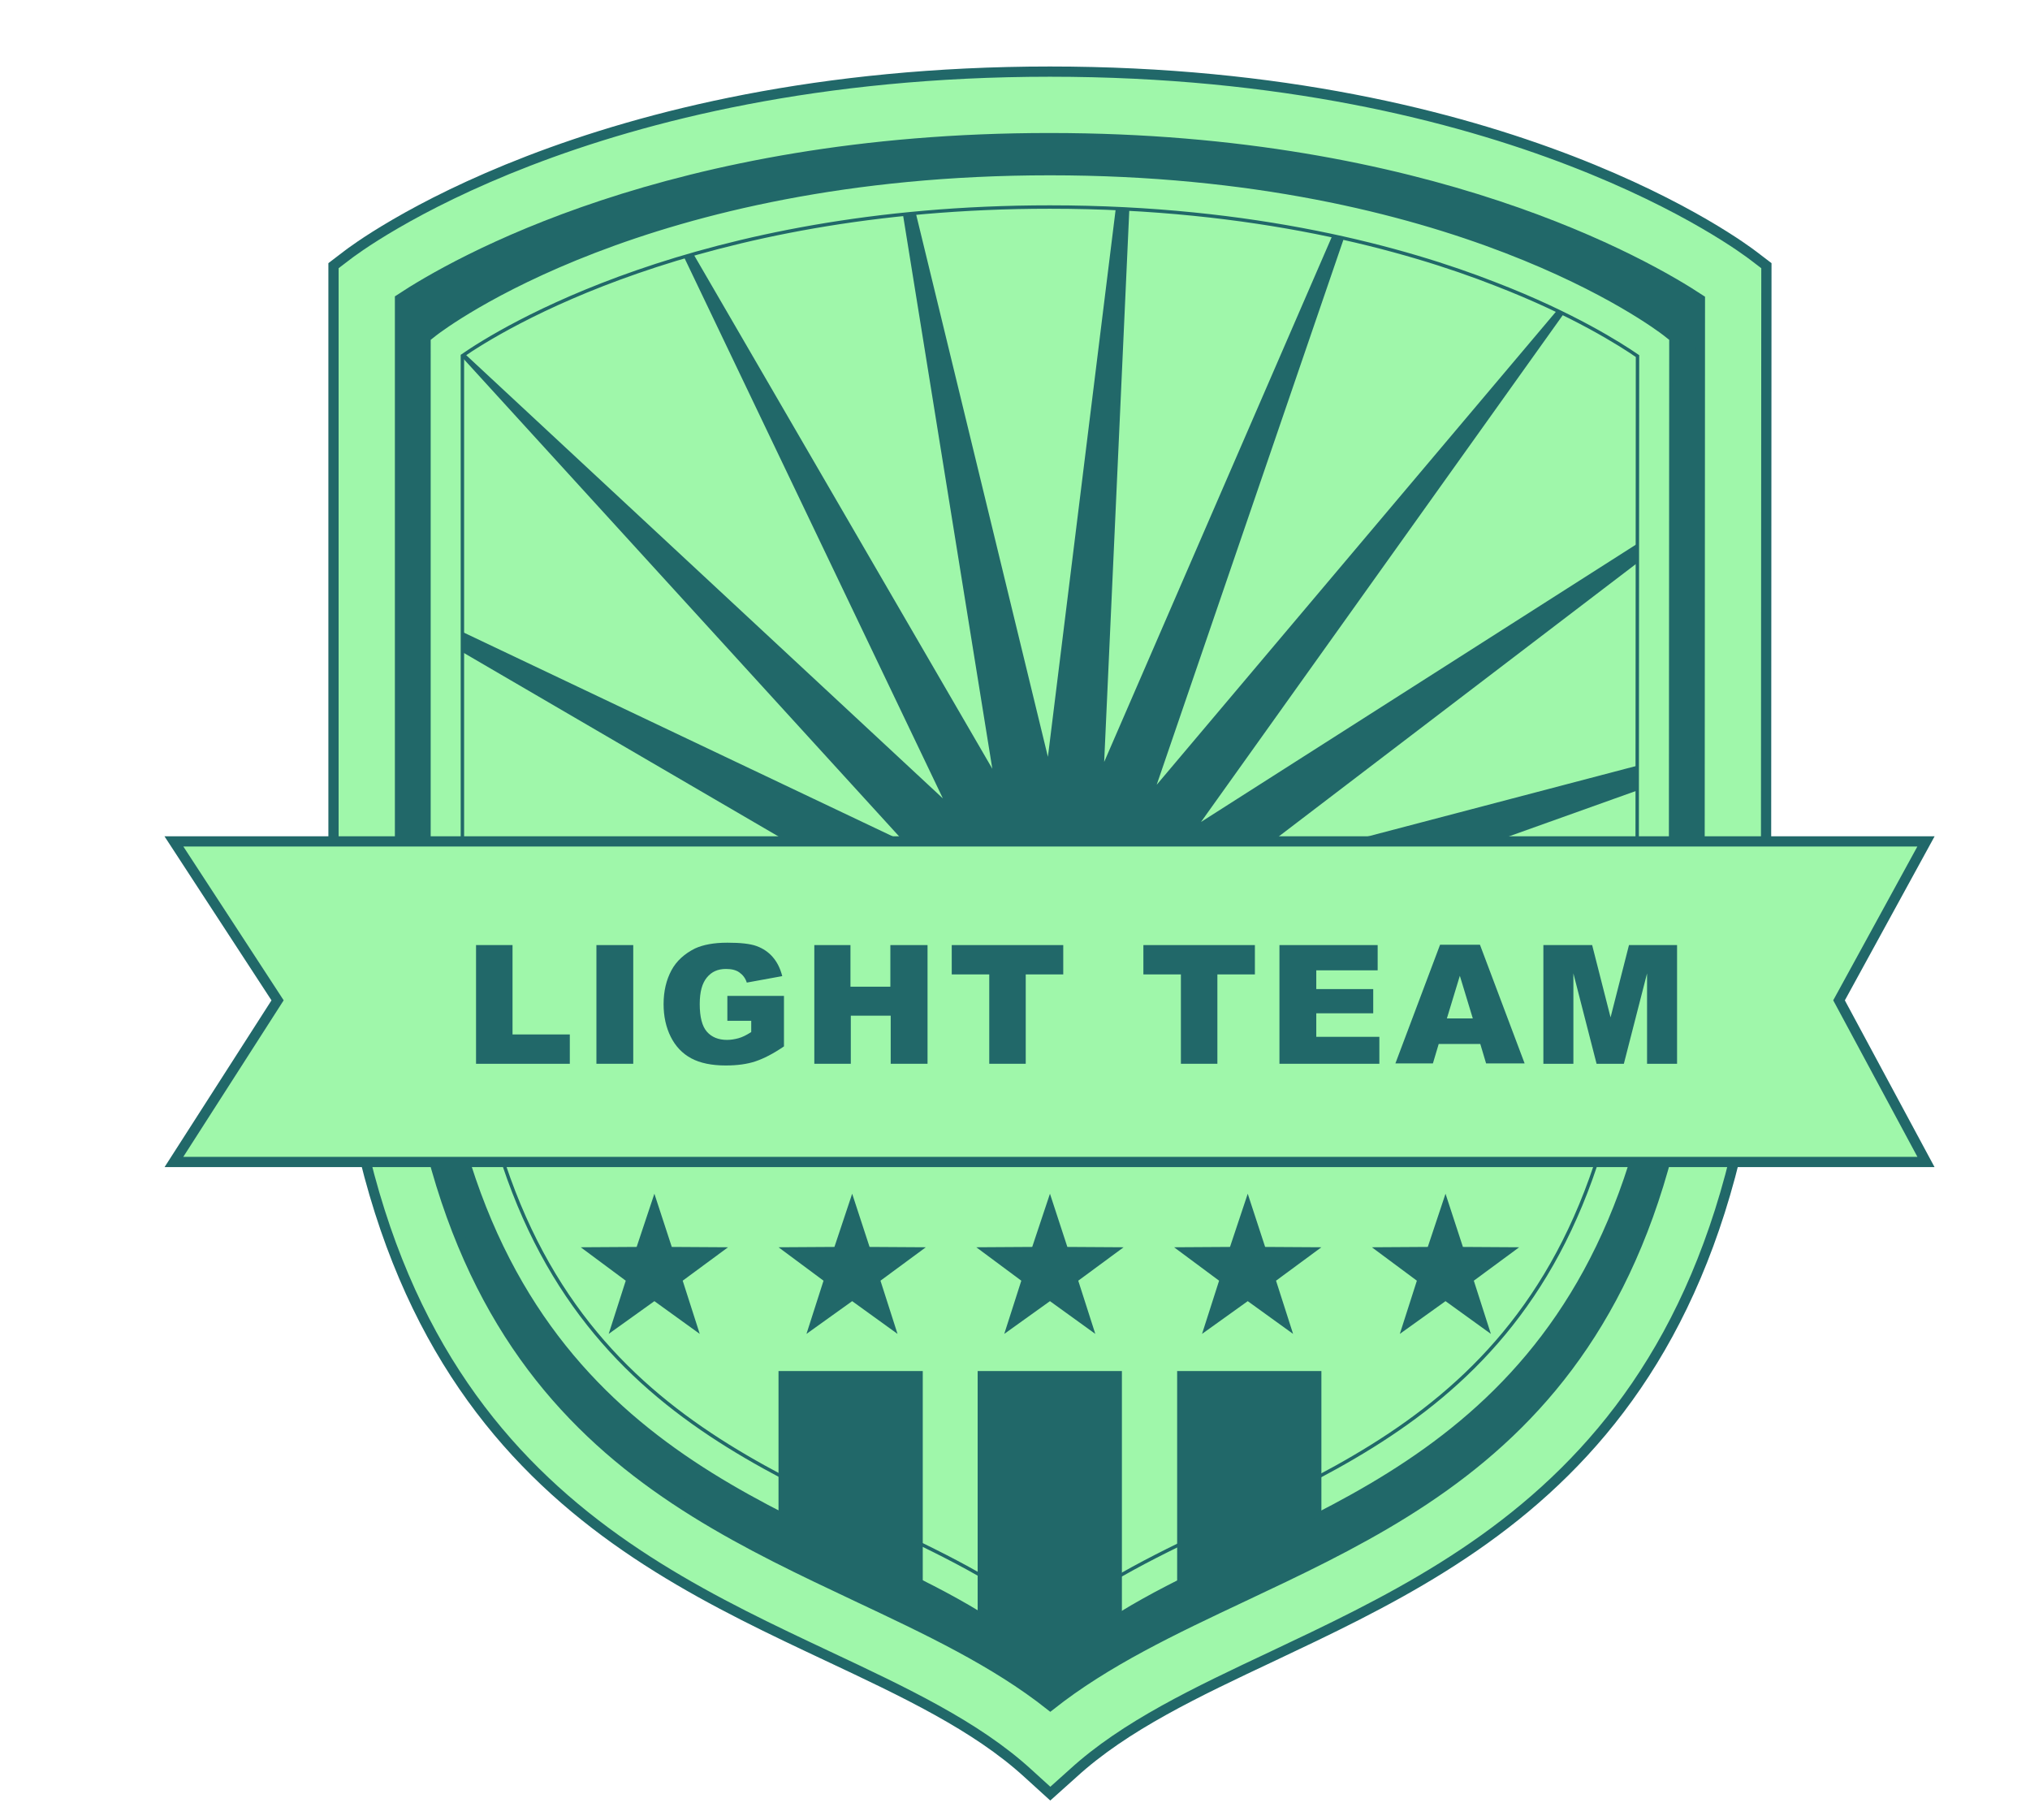 <?xml version="1.0" encoding="utf-8"?>
<!-- Generator: Adobe Illustrator 24.0.1, SVG Export Plug-In . SVG Version: 6.00 Build 0)  -->
<svg version="1.1" id="Layer_1" xmlns="http://www.w3.org/2000/svg" xmlns:xlink="http://www.w3.org/1999/xlink" x="0px" y="0px"
	 viewBox="0 0 595.3 533.7" style="enable-background:new 0 0 595.3 533.7;" xml:space="preserve">
<style type="text/css">
	.st0{fill:#E04726;}
	.st1{fill:#216869;}
	.st2{fill:#9FF7AA;}
	.st3{fill:#9FF7AA;stroke:#216869;stroke-width:3;stroke-miterlimit:10;}
	.st4{fill:none;}
	.st5{fill:#9FF7AA;stroke:#216869;stroke-miterlimit:10;}
</style>
<g>
	<path class="st0" d="M899.4,1464.3c-3-15.7-0.3-29.8,8-42.1c7.8-11.5,19.5-19.8,31.2-25.7c-19,3.1-36.7,10.2-52.1,20.4l-1.9,1.6
		c-0.2,0.2-16.7,15.1-4.3,57.8C886.2,1472.2,892.5,1468.3,899.4,1464.3z"/>
	<path class="st0" d="M864.3,1435.1c-11,11.2-20,24.3-26.6,38.8c1.6,0.6,3.1,1.3,4.5,2.2c6.2,3.8,11.1,10.1,14.5,18.8
		c4-3.7,8.4-7.4,13.2-11.1C863.1,1462.5,862.5,1446.6,864.3,1435.1z"/>
	<path class="st0" d="M836,1486.6c-0.9-0.6-1.8-1-2.7-1.3c-4.8,13.9-7.5,28.8-7.5,44.4c0,1.6,0,3.1,0.1,4.7
		c4.5-8.9,11.3-19.1,21.3-29.9C844.6,1495.7,840.9,1489.7,836,1486.6z"/>
	<path class="st0" d="M850.3,1519.2c-8.3,10-13.4,19.2-16.6,26.9c-0.8,1.9-1.5,3.8-2.1,5.8H855c-0.3-2-0.5-4-0.8-6
		C852.9,1536.6,851.8,1527.7,850.3,1519.2z"/>
	<path class="st0" d="M874.3,1495.9c-5.1,4.1-9.7,8.2-13.8,12.2c2.4,11.4,4,23.5,5.7,36.2c0.3,2.5,0.7,5.1,1,7.6h36.4
		c-6.8-10.8-13.3-22.2-19.4-34.1C880.3,1510,877,1502.7,874.3,1495.9z"/>
	<path class="st0" d="M1078.6,1464c-6.8-3.4-23.6-10.9-47.1-14.6c-27.6-4.4-70.2-4.1-117.7,20.8c7.4,16.9,27.3,23.7,55.9,33.3
		c27.4,9.3,63.5,21.5,103.1,48.3h21c1.2-7.3,1.8-14.7,1.8-22.3C1095.6,1505.8,1089.4,1483.4,1078.6,1464z"/>
	<path class="st0" d="M903.1,1476.2c-6.8,4-13.1,8-18.7,12c2.7,7.3,6.2,15.3,10.7,24c7,13.8,14.8,27.1,23,39.6h132
		c-32.1-19.1-61.3-29-84.3-36.8C935.5,1504.8,912.6,1497.1,903.1,1476.2z"/>
	<path class="st0" d="M917.5,1429c-5.8,8.5-8,18.3-6.8,29.1c49.5-25.2,94-25.3,123-20.7c12.9,2.1,23.9,5.1,32.6,8.2
		c-21.2-26.7-52.4-45.2-87.8-49.8C970.3,1397.4,933.3,1405.7,917.5,1429z"/>
</g>
<polygon class="st1" points="111.5,95.9 111.5,273.5 117.3,344.6 125.8,370.6 164.5,433 219,469.9 245.6,475.9 279.9,495.2 
	303.1,508.1 306.2,514.6 329.5,497.6 400.1,460.1 460,418.3 480.2,387.3 498.5,350 505.6,302.6 505.6,204.5 509.7,90.1 504.6,76.8 
	446.7,53 336.8,29.8 285,29.8 216.6,38 165.2,53.7 117.3,74.4 "/>
<g>
	<path class="st2" d="M485.1,101.8c0,0-59-46-177.2-46s-177.2,46-177.2,46v152.4c0,187.8,122.7,178.2,177.3,228.1
		c54.6-49.9,177-40.3,177-228.2L485.1,101.8z"/>
	<g>
		<path class="st3" d="M308,525.9l-6.6-6c-15.2-13.9-36.3-23.8-58.6-34.3c-64.6-30.4-145-68.3-145-230.7v-177l3.8-2.9
			c2.8-2.2,70.9-54,206.3-54s203.4,51.8,206.3,54l3.8,2.9l-0.1,176.9c0,162.5-80.2,200.3-144.7,230.8
			c-22.3,10.5-43.3,20.4-58.5,34.3L308,525.9z M117.3,87.7v167.2c0,150.1,71.1,183.5,133.8,213.1c20.8,9.8,40.6,19.1,56.9,32
			c16.3-12.9,36-22.2,56.8-32c62.6-29.5,133.6-63,133.6-213.1l0.1-167.1C482.9,77.5,418.9,40.5,308,40.5
			C196.5,40.4,132.9,77.4,117.3,87.7z"/>
	</g>
	<g>
		<polygon class="st4" points="130.7,188.4 130.7,245.9 257.6,262.5 		"/>
		<path class="st4" d="M130.7,252.5v1.7c0,17.8,1.1,33.9,3.2,48.4l121-22.8L130.7,252.5z"/>
		<path class="st4" d="M131.9,100.9c-0.8,0.6-1.3,0.9-1.3,0.9V183l134.3,63.8L131.9,100.9z"/>
		<path class="st4" d="M198.4,70.8c-37.5,11.1-59.4,25.1-65.8,29.6l143.9,133.7L198.4,70.8z"/>
		<path class="st4" d="M264,58.1c-24.4,2.5-45.5,6.9-63.2,12.1L291,225.6L264,58.1z"/>
		<path class="st4" d="M183.1,406.9c11.5,10.9,24.2,19.3,37.1,26.6l55.1-107.4L183.1,406.9z"/>
		<path class="st4" d="M305.6,339.3l-32.7,120.3c13.2,6.6,25.2,13.7,35.1,22.7c3.3-3,6.9-5.8,10.6-8.5L305.6,339.3z"/>
		<path class="st4" d="M151,362.7c7.5,15.9,16.8,28.7,27.1,39.4l86-88.9L151,362.7z"/>
		<path class="st4" d="M134.9,309.3c3,18.1,7.6,33.6,13.3,47.1l108.9-59.3L134.9,309.3z"/>
		<path class="st4" d="M226.5,437c13.5,7.2,27.2,13.2,40,19.5l23-121.3L226.5,437z"/>
		<path class="st4" d="M417.1,419.8c11.7-8.5,22.6-18.7,32.2-31.6l-98.4-66.9L417.1,419.8z"/>
		<path class="st4" d="M453.5,382.3c7.9-11.7,14.7-25.5,19.9-42l-112.9-33.4L453.5,382.3z"/>
		<path class="st4" d="M475.5,333.3c3.8-13.6,6.6-29,8.1-46.4l-118,3.3L475.5,333.3z"/>
		<path class="st4" d="M373,445.2c12.7-6.1,25.7-12.8,38-21.1l-73.3-92L373,445.2z"/>
		<path class="st4" d="M484.2,279.7c0.5-8.1,0.8-16.6,0.8-25.5v-24l-119.2,42.6L484.2,279.7z"/>
		<path class="st4" d="M324.6,469.9c12.5-7.9,26.9-14.4,41.8-21.5l-44.1-110.1L324.6,469.9z"/>
		<polygon class="st4" points="485,223.3 485,161.4 361.2,255.8 		"/>
		<path class="st4" d="M485,156.4v-54.6c0,0-7.9-6.1-23.6-13.9L352,241.2L485,156.4z"/>
		<path class="st4" d="M392.7,64.5c-17.8-3.9-38.3-6.8-61.3-8l-7.6,166.9L392.7,64.5z"/>
		<path class="st4" d="M327.8,56.3c-6.4-0.3-13.1-0.5-19.9-0.5c-14.4,0-27.9,0.7-40.5,1.9l39.8,164.1L327.8,56.3z"/>
		<path class="st4" d="M459.9,87.1c-14.8-7.2-36.3-15.6-64.3-22L339.1,230L459.9,87.1z"/>
		<path class="st1" d="M370.4,292.1l-4.8-1.9l118-3.3c0.2-2.4,0.4-4.8,0.6-7.3l-118.3-7L485.1,230v-6.8l-123.8,32.5l123.9-94.5v-5
			l-133,84.8L461.5,87.9c-0.5-0.3-1-0.5-1.6-0.8l-120.7,143l56.5-164.9c-1-0.2-2-0.4-3-0.7l-68.9,158.9l7.6-166.9
			c-1.2-0.1-2.4-0.1-3.6-0.2l-20.5,165.6L267.4,57.7c-1.1,0.1-2.3,0.2-3.4,0.3l27,167.4L200.8,70.1c-0.8,0.2-1.6,0.5-2.4,0.7
			l78.1,163.3L132.7,100.4c-0.3,0.2-0.5,0.4-0.7,0.5l133.1,145.9L130.8,183v5.4l126.9,74l-127-16.5v6.6l124.2,27.3l-121,22.8
			c0.3,2.3,0.7,4.6,1,6.8l122.2-12.2"/>
	</g>
	<g>
		<path class="st5" d="M308,488.9l-3.3-3c-13.9-12.7-32.8-21.6-52.8-31c-56.2-26.5-126.1-59.4-126.1-200.7V99.4l1.9-1.5
			c2.5-1.9,61.7-47,180.2-47s177.7,45.1,180.2,47l1.9,1.5l-0.1,154.7c0,141.3-69.8,174.3-125.9,200.8c-20,9.4-38.8,18.3-52.7,31
			L308,488.9z M135.6,104.3v149.9c0,135.1,64,165.3,120.5,191.9c19.2,9,37.4,17.6,51.9,29.8c14.5-12.1,32.7-20.7,51.8-29.7
			c56.4-26.6,120.3-56.8,120.3-192l0.1-149.8c-4.8-3.3-18.8-12.3-41.6-21.1c-26.5-10.4-70.7-22.6-130.7-22.6
			C204.1,60.7,146.4,96.8,135.6,104.3z"/>
	</g>
	<polygon class="st3" points="564.8,340.7 51,340.7 81.4,293.3 51,246.7 564.8,246.7 539.3,293.3 	"/>
	<g>
		<path class="st1" d="M139.6,277.1h10.7v26.2h16.8v8.6h-27.5V277.1z"/>
		<path class="st1" d="M174.9,277.1h10.8v34.8h-10.8V277.1z"/>
		<path class="st1" d="M213.3,299.3V292h16.6v14.8c-3.2,2.2-6,3.6-8.4,4.4c-2.4,0.8-5.3,1.2-8.7,1.2c-4.1,0-7.5-0.7-10.1-2.1
			s-4.6-3.5-6-6.3c-1.4-2.8-2.1-6-2.1-9.6c0-3.8,0.8-7.1,2.3-9.9s3.9-4.9,6.9-6.4c2.4-1.1,5.5-1.7,9.5-1.7c3.8,0,6.7,0.3,8.6,1
			c1.9,0.7,3.5,1.8,4.7,3.2c1.3,1.5,2.2,3.3,2.8,5.6l-10.4,1.9c-0.4-1.3-1.2-2.3-2.2-3c-1-0.7-2.3-1-3.9-1c-2.4,0-4.2,0.8-5.6,2.5
			s-2.1,4.2-2.1,7.8c0,3.8,0.7,6.5,2.1,8.1c1.4,1.6,3.4,2.4,5.9,2.4c1.2,0,2.3-0.2,3.4-0.5c1.1-0.3,2.3-0.9,3.7-1.8v-3.3H213.3z"/>
		<path class="st1" d="M238.7,277.1h10.7v12.2h11.7v-12.2H272v34.8h-10.8v-14.1h-11.7v14.1h-10.7V277.1z"/>
		<path class="st1" d="M279.1,277.1h32.7v8.6h-11v26.2h-10.7v-26.2h-11V277.1z"/>
		<path class="st1" d="M335.3,277.1h32.7v8.6h-11v26.2h-10.7v-26.2h-11V277.1z"/>
		<path class="st1" d="M375.2,277.1H404v7.4h-18v5.5h16.7v7.1H386v6.9h18.5v7.9h-29.3V277.1z"/>
		<path class="st1" d="M434.1,306.1h-12.2l-1.7,5.7h-11l13.1-34.8H434l13.1,34.8h-11.3L434.1,306.1z M431.9,298.6l-3.8-12.5
			l-3.8,12.5H431.9z"/>
		<path class="st1" d="M452.8,277.1h14.1l5.4,21.2l5.4-21.2h14.1v34.8h-8.8v-26.5l-6.8,26.5h-8l-6.8-26.5v26.5h-8.8V277.1z"/>
	</g>
</g>
<polygon class="st1" points="191.9,350 197,365.6 213.5,365.7 200.2,375.5 205.2,391.1 191.9,381.5 178.5,391.1 183.5,375.5 
	170.3,365.7 186.7,365.6 "/>
<polygon class="st1" points="249.9,350 255,365.6 271.5,365.7 258.2,375.5 263.2,391.1 249.9,381.5 236.5,391.1 241.5,375.5 
	228.3,365.7 244.7,365.6 "/>
<polygon class="st1" points="307.9,350 313,365.6 329.5,365.7 316.2,375.5 321.2,391.1 307.9,381.5 294.5,391.1 299.5,375.5 
	286.3,365.7 302.7,365.6 "/>
<polygon class="st1" points="365.9,350 371,365.6 387.5,365.7 374.2,375.5 379.2,391.1 365.9,381.5 352.5,391.1 357.5,375.5 
	344.3,365.7 360.7,365.6 "/>
<polygon class="st1" points="423.9,350 429,365.6 445.5,365.7 432.2,375.5 437.2,391.1 423.9,381.5 410.5,391.1 415.5,375.5 
	402.3,365.7 418.7,365.6 "/>
<polyline class="st1" points="228.3,443.4 228.3,402 270.6,402 270.6,463.9 "/>
<path class="st1" d="M309.4,487.6c4.2-5.1,19.6-14.8,19.6-14.8V402h-42.3v70.7c0,0,13.7,8.3,19.8,14.9l1.4,1.3L309.4,487.6z"/>
<polyline class="st1" points="345.2,464 345.2,402 387.5,402 387.5,443.4 "/>
</svg>
